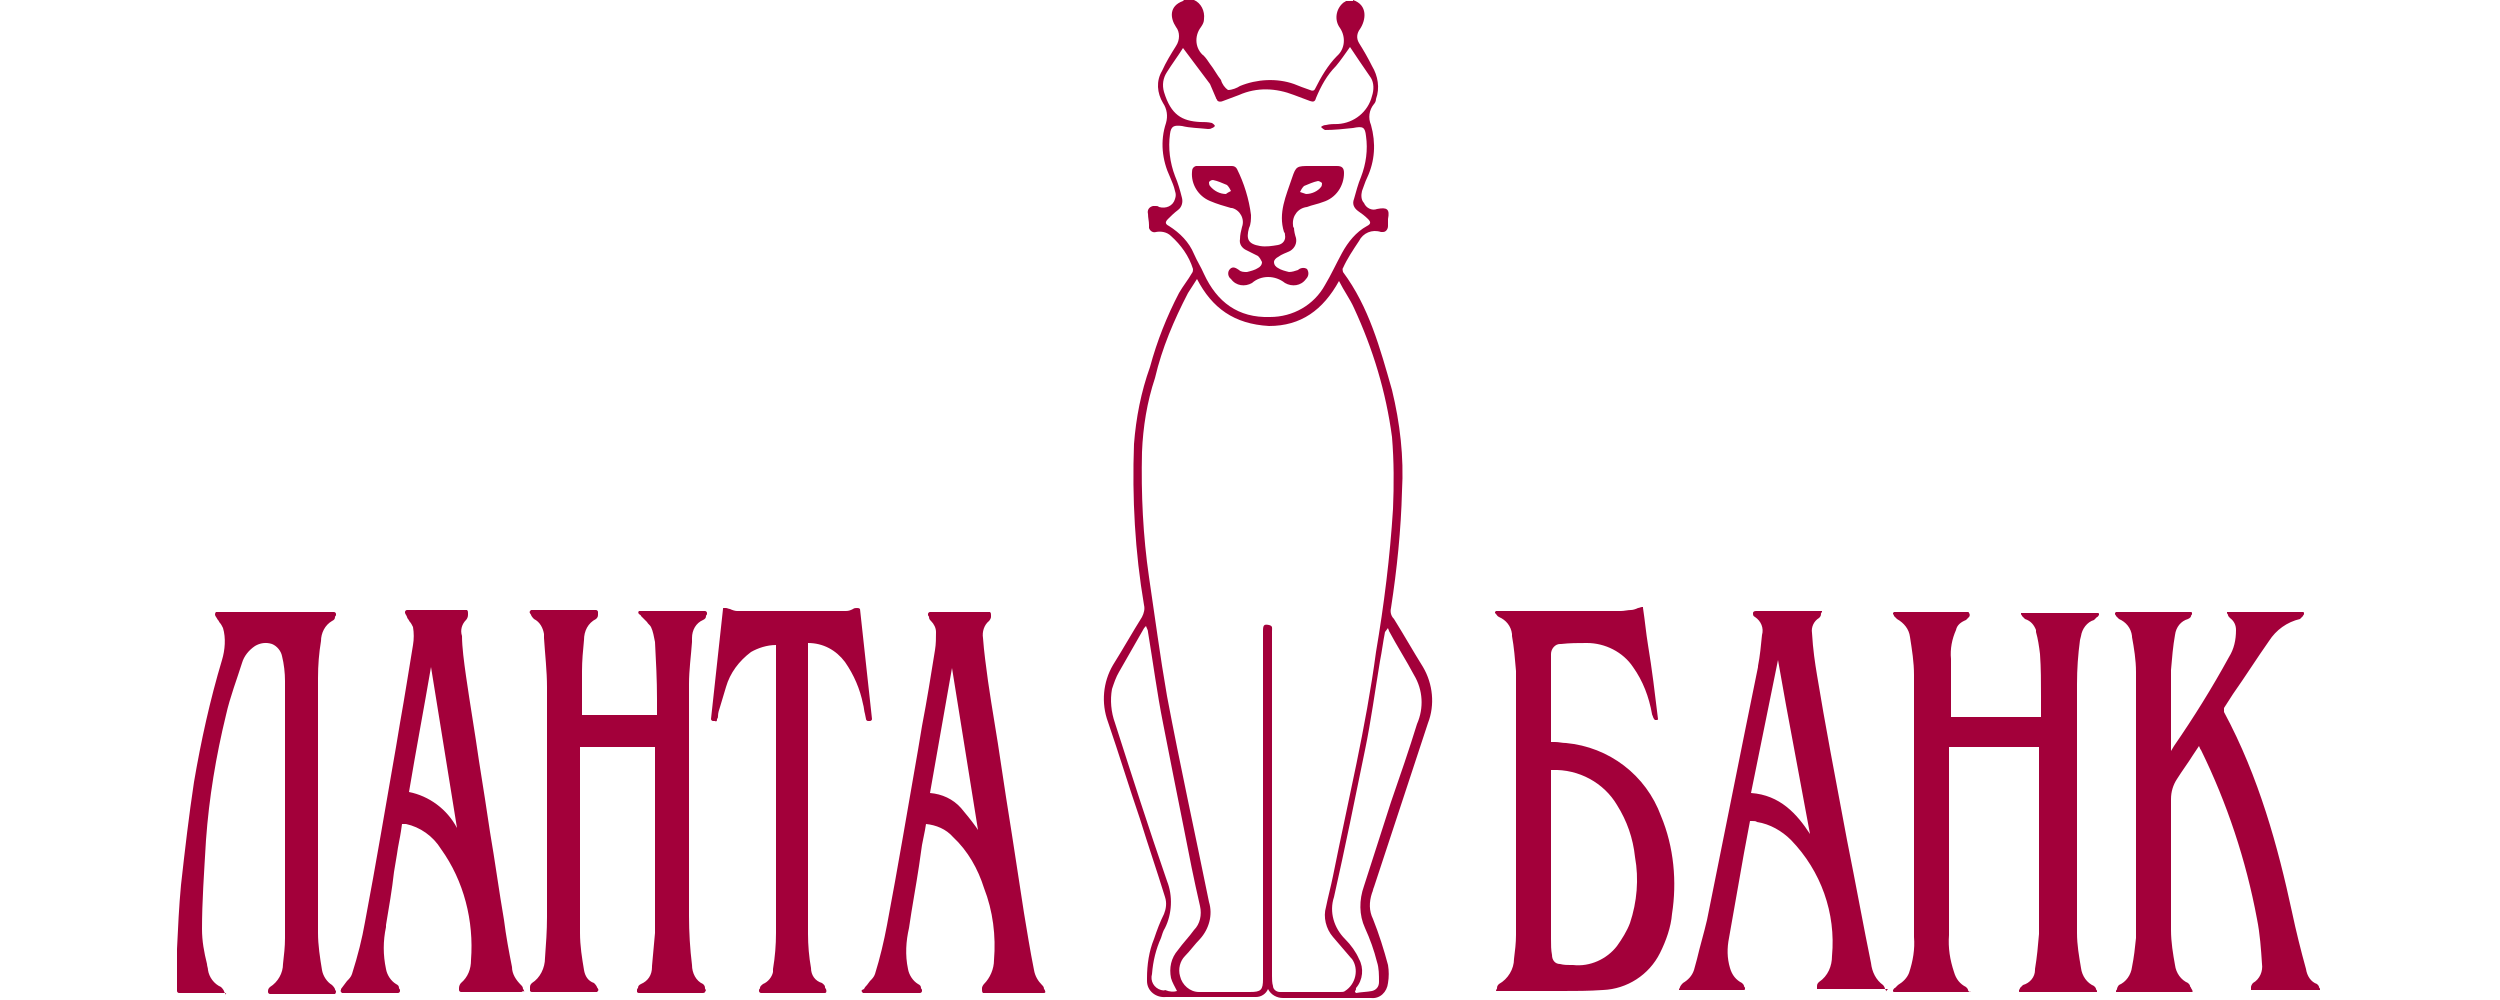 <?xml version="1.0" encoding="utf-8"?>
<!-- Generator: Adobe Illustrator 24.0.1, SVG Export Plug-In . SVG Version: 6.00 Build 0)  -->
<svg version="1.1" id="Слой_1" xmlns="http://www.w3.org/2000/svg" xmlns:xlink="http://www.w3.org/1999/xlink" x="0px" y="0px"
	 width="250px" height="100px" viewBox="0 0 250 100" style="enable-background:new 0 0 250 100;" xml:space="preserve">
<style type="text/css">
	.st0{fill-rule:evenodd;clip-rule:evenodd;fill:#A3003A;}
</style>
<g>
	<path class="st0" d="M197,99.2h-7.6c0,0-0.1,0-0.1-0.1c0,0,0-0.1,0-0.1c0.1-0.1,0.1-0.2,0.2-0.2c0.1-0.1,0.2-0.2,0.3-0.3
		c0.5-0.3,0.9-0.7,1.1-1.2c0.4-1.2,0.6-2.4,0.5-3.6c0-9.3,0-17.9,0-26.2c0-1.3-0.2-2.5-0.4-3.8c-0.1-0.8-0.6-1.4-1.3-1.8
		c-0.1-0.1-0.2-0.2-0.3-0.3c0-0.1-0.1-0.2-0.1-0.2c0,0,0-0.1,0-0.1c0,0,0.1-0.1,0.1-0.1h7.4c0,0,0.1,0,0.1,0.1
		c0.1,0.1,0.1,0.3,0,0.4c-0.1,0.1-0.2,0.2-0.3,0.3c-0.5,0.2-0.9,0.5-1,1c-0.4,0.9-0.6,1.9-0.5,2.9c0,1.4,0,2.9,0,4.3
		c0,0.5,0,1,0,1.4c0,0,0,0.1,0,0.1c0,0,0,0,0,0h9v-0.1c0-0.1,0-0.2,0-0.3c0-0.6,0-1.1,0-1.7c0-1.4,0-2.8-0.1-4.2
		c-0.1-0.8-0.2-1.5-0.4-2.2l0-0.2c-0.2-0.5-0.5-0.9-1.1-1.1c-0.1-0.1-0.2-0.2-0.3-0.3c0-0.1-0.1-0.1-0.1-0.2c0,0,0-0.1,0-0.1
		c0,0,0,0,0.1,0h7.6c0,0,0.1,0,0.1,0.1c0,0,0,0.1,0,0.1c-0.1,0.1-0.1,0.2-0.2,0.2c-0.1,0.1-0.2,0.2-0.3,0.3
		c-0.7,0.2-1.2,0.9-1.3,1.6L208,64c-0.2,1.5-0.3,2.9-0.3,4.4c0,7.5,0,15.6,0,24.9c0,1.2,0.2,2.3,0.4,3.5c0.1,0.8,0.6,1.5,1.3,1.8
		c0.1,0.1,0.2,0.2,0.2,0.3c0,0.1,0.1,0.1,0.1,0.2c0,0.1,0,0.1,0,0.1c0,0,0,0,0,0H202c-0.1,0-0.1,0-0.1-0.1c0,0,0,0,0-0.1
		c0.1-0.1,0.1-0.2,0.1-0.2c0.1-0.1,0.2-0.2,0.3-0.3c0.7-0.2,1.2-0.8,1.2-1.5l0-0.1c0.2-1.2,0.3-2.3,0.4-3.5c0-4.5,0-9.1,0-13.6
		c0-1.6,0-3.3,0-4.9c0-0.1,0-0.1,0-0.2c0,0,0,0,0,0h-9v5.5c0,4.4,0,8.8,0,13.3c-0.1,1.3,0.1,2.5,0.5,3.7c0.2,0.7,0.6,1.2,1.2,1.5
		c0.1,0.1,0.2,0.2,0.2,0.3c0,0.1,0.1,0.1,0.1,0.2C197.1,99.1,197.1,99.1,197,99.2C197.1,99.2,197.1,99.2,197,99.2z M219.2,99.2h-7.5
		c0,0-0.1,0-0.1,0c0,0,0-0.1,0-0.1c0-0.1,0.1-0.1,0.1-0.2c0-0.1,0.1-0.3,0.2-0.4c0.7-0.3,1.2-1,1.3-1.8c0.2-1,0.3-1.9,0.4-2.9
		c0-9.5,0-18.2,0-26.6c0-1.2-0.2-2.4-0.4-3.5l0-0.1c-0.1-0.8-0.6-1.4-1.3-1.7c-0.1-0.1-0.2-0.2-0.3-0.3c0-0.1-0.1-0.1-0.1-0.2
		c0,0,0-0.1,0-0.1c0,0,0.1-0.1,0.1-0.1h7.5c0,0,0.1,0,0.1,0.1c0,0,0,0.1,0,0.1c0,0.1-0.1,0.1-0.1,0.2c0,0.1-0.1,0.2-0.3,0.3
		c-0.7,0.2-1.2,0.8-1.3,1.6c-0.2,1.1-0.3,2.3-0.4,3.5c0,1.9,0,3.9,0,5.7c0,0.8,0,1.6,0,2.3c0,0,0,0.1,0,0.1c0,0,0,0,0,0l0.3-0.5
		c2-2.9,3.8-5.8,5.5-8.9c0.5-0.8,0.7-1.7,0.7-2.7c0-0.5-0.2-0.9-0.6-1.2c-0.1-0.1-0.2-0.2-0.2-0.3c0-0.1-0.1-0.1-0.1-0.2
		c0,0,0-0.1,0-0.1c0,0,0.1,0,0.1,0h7.5c0,0,0.1,0,0.1,0.1c0,0,0,0.1,0,0.1c0,0.1-0.1,0.1-0.1,0.2c-0.1,0.1-0.2,0.2-0.3,0.3
		c-1.3,0.3-2.4,1.1-3.1,2.2c-1.2,1.7-2.4,3.6-3.6,5.3c-0.3,0.5-0.6,0.9-0.9,1.4c0,0.1,0,0.3,0,0.4c3.5,6.5,5.4,13.5,6.8,20
		c0.4,1.9,0.9,3.9,1.4,5.7l0,0c0.1,0.7,0.5,1.3,1.1,1.5c0.1,0.1,0.2,0.2,0.2,0.3c0,0.1,0.1,0.1,0.1,0.2c0,0,0,0.1,0,0.1c0,0,0,0,0,0
		h-6.8c0,0-0.1,0-0.1,0c0,0,0-0.1,0-0.1c0-0.1,0-0.1,0-0.2c0-0.1,0.1-0.3,0.2-0.4c0.7-0.4,1-1.2,0.9-1.9c-0.1-1.5-0.2-3-0.5-4.5
		c-1.1-5.9-3-11.6-5.6-16.9c-0.1-0.1-0.1-0.2-0.2-0.4c-0.2,0.3-0.4,0.6-0.6,0.9c-0.5,0.8-1.1,1.6-1.6,2.4c-0.4,0.6-0.6,1.3-0.6,2
		c0,2,0,4.1,0,6c0,2.3,0,4.7,0,7.1c0,1.2,0.2,2.4,0.4,3.5c0.1,0.8,0.6,1.5,1.3,1.8c0.1,0.1,0.2,0.2,0.2,0.3c0,0.1,0.1,0.1,0.1,0.2
		C219.3,99.1,219.3,99.2,219.2,99.2C219.2,99.2,219.2,99.2,219.2,99.2L219.2,99.2z M166.1,81.6c-1.5-4.1-5.2-6.9-9.5-7.3
		c-0.4,0-0.7-0.1-1.1-0.1l-0.4,0v-0.1c0-0.1,0-0.2,0-0.4l0-2.1c0-1.7,0-3.4,0-5.2c0-0.3,0-0.7,0-1c0-0.5,0.4-1,0.9-1
		c0,0,0.1,0,0.1,0c0.9-0.1,1.7-0.1,2.6-0.1c1.8,0,3.6,0.9,4.6,2.4c1,1.4,1.6,3,1.9,4.7c0,0.1,0.1,0.2,0.1,0.3l0.1,0.2
		c0,0,0.1,0.1,0.1,0.1c0.1,0,0.1,0,0.2,0c0.1,0,0.1-0.1,0.1-0.1c-0.3-2.5-0.6-5-1-7.4c-0.2-1.2-0.3-2.4-0.5-3.7c0,0,0-0.1,0-0.1
		c0,0-0.1,0-0.1,0c-0.1,0-0.3,0.1-0.4,0.1c-0.2,0.1-0.5,0.2-0.7,0.2c-0.3,0-0.7,0.1-1,0.1H162c-2.9,0-5.7,0-8.6,0h-3.7
		c0,0-0.1,0-0.1,0l-0.1,0.1c0,0,0,0.1,0,0.1c0,0,0.1,0.1,0.1,0.1c0.1,0.1,0.1,0.2,0.3,0.3c0.7,0.3,1.2,0.9,1.3,1.7l0,0.2
		c0.2,1.1,0.3,2.3,0.4,3.5c0,9.4,0,18.6,0,26.4c0,0.8-0.1,1.6-0.2,2.4c0,1-0.6,2-1.5,2.5c-0.1,0.1-0.2,0.2-0.2,0.4
		c0,0.1,0,0.1-0.1,0.2c0,0.1,0,0.1,0.1,0.1c0,0,0,0,0,0h1.6h1.5c0.7,0,1.3,0,2,0c0.5,0,0.9,0,1.4,0c1.3,0,2.7,0,4.1-0.1
		c2.4-0.1,4.6-1.5,5.7-3.7c0.6-1.2,1.1-2.6,1.2-3.9C167.7,88.2,167.4,84.7,166.1,81.6z M163,92.3c-0.3,0.8-0.8,1.6-1.3,2.3
		c-1,1.3-2.7,2.1-4.4,1.9l-0.3,0c-0.3,0-0.6,0-1-0.1c-0.5,0-0.8-0.4-0.8-0.9c-0.1-0.5-0.1-1-0.1-1.6c0-4.6,0-9.3,0-13.9v-2.7
		c0-0.1,0-0.2,0-0.3V77h0.1c2.7-0.1,5.2,1.3,6.5,3.5c1,1.6,1.6,3.3,1.8,5.2C163.9,87.9,163.7,90.2,163,92.3L163,92.3z M70.3,99.3
		h-6.4c-0.1,0-0.1,0-0.2-0.1c0-0.1,0-0.1,0-0.2c0-0.1,0-0.1,0.1-0.2c0-0.2,0.1-0.3,0.3-0.4c0.7-0.3,1.1-0.9,1.1-1.7l0-0.1
		c0.1-1.1,0.2-2.2,0.3-3.3c0-4.8,0-9.7,0-14.5v-3.9c0-0.1,0-0.1,0-0.2H58v0.3c0,1.6,0,3.1,0,4.7c0,4.5,0,9.1,0,13.6
		c0,1.3,0.2,2.5,0.4,3.7c0.1,0.6,0.4,1.1,1,1.3c0.1,0.1,0.2,0.2,0.3,0.4c0,0.1,0.1,0.1,0.1,0.2c0.1,0.1,0,0.2-0.1,0.3
		c0,0-0.1,0-0.1,0h-6.4c-0.1,0-0.1,0-0.2-0.1c0-0.1,0-0.1,0-0.2c0-0.1,0-0.1,0-0.2c0-0.2,0.1-0.3,0.2-0.4c0.8-0.5,1.3-1.5,1.3-2.5
		c0.1-1.4,0.2-2.7,0.2-4.1c0-8.2,0-15.5,0-23c0-1.6-0.2-3.3-0.3-4.9l0-0.4c-0.1-0.6-0.4-1.2-1-1.5c-0.1-0.1-0.2-0.2-0.3-0.4
		c0-0.1-0.1-0.1-0.1-0.2c-0.1-0.1,0-0.2,0.1-0.3c0,0,0.1,0,0.1,0h6.4c0.1,0,0.2,0.1,0.2,0.2c0,0,0,0,0,0.1c0,0.1,0,0.1,0,0.2
		c0,0.2-0.1,0.3-0.2,0.4c-0.8,0.4-1.2,1.2-1.2,2.1c-0.1,1-0.2,2.1-0.2,3.1c0,1,0,2.1,0,3.2c0,0.4,0,0.8,0,1.2h7.5l0-1.6
		c0-1.9-0.1-3.8-0.2-5.7c-0.1-0.5-0.2-1.1-0.4-1.5c-0.1-0.2-0.3-0.3-0.4-0.5c-0.1-0.1-0.2-0.2-0.3-0.3c-0.1-0.1-0.2-0.2-0.3-0.3
		c0-0.1-0.1-0.1-0.2-0.2c-0.1-0.1-0.1-0.2,0-0.3c0,0,0.1,0,0.1,0h6.5c0.1,0,0.2,0.1,0.2,0.2c0,0,0,0.1,0,0.1c0,0.1-0.1,0.1-0.1,0.2
		c0,0.2-0.1,0.3-0.3,0.4c-0.7,0.3-1.1,1-1.1,1.8l0,0.4c-0.1,1.4-0.3,2.8-0.3,4.2c0,7.9,0,15.7,0,23.2c0,1.6,0.1,3.3,0.3,4.9
		c0,0.8,0.4,1.6,1.1,1.9c0.1,0.1,0.2,0.2,0.2,0.4c0,0.1,0,0.1,0.1,0.2C70.5,99.2,70.5,99.3,70.3,99.3C70.4,99.3,70.3,99.3,70.3,99.3
		z M188.6,99.1c0-0.1,0-0.1-0.1-0.2c0-0.1-0.1-0.3-0.2-0.4c-0.7-0.5-1.1-1.3-1.2-2.2c-0.7-3.4-1.5-7.8-2.4-12.3
		c-1.2-6.4-2.2-11.6-3-16.5c-0.2-1.2-0.4-2.5-0.5-4.2c-0.1-0.6,0.2-1.2,0.7-1.5c0.1-0.1,0.2-0.2,0.2-0.4c0-0.1,0-0.1,0.1-0.2
		c0,0,0-0.1,0-0.1c0,0-0.1,0-0.1,0h-1.3c-1.8,0-3.5,0-5.2,0c-0.2,0-0.3,0.1-0.3,0.2c0,0.2,0,0.3,0.2,0.4c0.6,0.4,0.9,1.1,0.7,1.8
		c-0.1,1-0.2,2.1-0.4,3.1l0,0.1c-1.7,8.3-3.4,16.9-5.1,25.3c-0.3,1.3-0.7,2.6-1,3.9c-0.1,0.4-0.2,0.7-0.3,1.1
		c-0.2,0.6-0.6,1-1.1,1.3c-0.1,0.1-0.2,0.2-0.3,0.4c0,0.1-0.1,0.2-0.1,0.2c0,0,0,0.1,0,0.1c0,0,0,0,0.1,0h6.4c0,0,0.1,0,0.1-0.1
		c0,0,0-0.1,0-0.1c0-0.1-0.1-0.1-0.1-0.2c0-0.1-0.1-0.2-0.2-0.3c-0.6-0.3-1-0.8-1.2-1.5c-0.3-1-0.3-2-0.1-3c0.5-2.8,1-5.7,1.5-8.5
		c0.2-1.1,0.4-2.1,0.6-3.2l0.2,0c0.2,0,0.4,0,0.5,0.1c1.3,0.2,2.5,0.9,3.4,1.8c3,3.1,4.5,7.3,4.1,11.6c0,1-0.4,2-1.3,2.6
		c-0.1,0.1-0.2,0.2-0.2,0.4c0,0.1,0,0.1,0,0.2c0,0,0,0.1,0,0.1c0,0,0,0,0.1,0h7C188.5,99.2,188.6,99.2,188.6,99.1
		C188.6,99.1,188.6,99.1,188.6,99.1z M175.1,79.3l2.7-13.3l0.8,4.5c0.8,4.3,1.6,8.6,2.4,12.9C179.7,81.4,178,79.5,175.1,79.3z
		 M104.5,99.1c0-0.1,0-0.1-0.1-0.2c0-0.2-0.1-0.3-0.2-0.4c-0.4-0.4-0.7-0.9-0.8-1.5c-0.4-2-0.7-3.9-1-5.7c-0.4-2.6-0.8-5.2-1.2-7.8
		c-0.2-1.3-0.4-2.5-0.6-3.8l-0.5-3.3c-0.4-2.8-0.9-5.5-1.3-8.3c-0.2-1.5-0.4-2.9-0.5-4.3c-0.1-0.6,0.1-1.3,0.6-1.7
		c0.1-0.1,0.2-0.3,0.2-0.4c0-0.1,0-0.1,0-0.2c0-0.1,0-0.2-0.1-0.3c0,0,0,0-0.1,0h-5.9c-0.1,0-0.2,0.1-0.2,0.2c0,0,0,0.1,0,0.1
		c0,0.1,0.1,0.1,0.1,0.2c0,0.2,0.1,0.3,0.2,0.4c0.3,0.3,0.5,0.7,0.5,1.1c0,0.6,0,1.2-0.1,1.8c-0.4,2.5-0.8,5-1.3,7.6l-0.4,2.4
		c-1,5.7-2,11.7-3.1,17.5c-0.3,1.6-0.7,3.3-1.2,4.9c-0.1,0.3-0.3,0.5-0.5,0.7c-0.1,0.1-0.2,0.3-0.3,0.4c-0.1,0.1-0.2,0.2-0.3,0.4
		L86.2,99c-0.1,0.1,0,0.2,0.1,0.3c0,0,0.1,0,0.1,0h5.6c0.1,0,0.2-0.1,0.2-0.2c0,0,0-0.1,0-0.1c0-0.1-0.1-0.1-0.1-0.2
		c0-0.2-0.1-0.3-0.3-0.4c-0.5-0.3-0.9-0.9-1-1.5c-0.3-1.4-0.2-2.8,0.1-4.1c0.3-2.1,0.7-4.2,1-6.2c0.1-0.7,0.2-1.4,0.3-2.1
		c0.1-0.5,0.2-1,0.3-1.5l0.1-0.6c1,0.1,2,0.5,2.7,1.3c1.5,1.4,2.5,3.2,3.1,5.1c0.9,2.3,1.2,4.8,1,7.2c0,0.9-0.4,1.8-1,2.4
		c-0.1,0.1-0.2,0.3-0.2,0.4c0,0.1,0,0.1,0,0.2c0,0.1,0,0.2,0.1,0.3c0,0,0,0,0.1,0h6C104.5,99.3,104.6,99.2,104.5,99.1
		C104.6,99.1,104.6,99.1,104.5,99.1z M97.6,82.7c-0.5-0.7-1-1.3-1.5-1.9c-0.8-0.9-1.9-1.4-3.1-1.5l2.2-12.5l2.6,16.2L97.6,82.7z
		 M52.4,99.1c0-0.1,0-0.1-0.1-0.2c0-0.2-0.1-0.3-0.2-0.4c-0.5-0.5-0.9-1.1-0.9-1.8c-0.3-1.5-0.6-3.1-0.8-4.7
		c-0.5-2.9-0.9-5.9-1.4-8.8l-0.5-3.3c-0.2-1.3-0.4-2.5-0.6-3.8c-0.4-2.8-0.9-5.7-1.3-8.5c-0.2-1.4-0.4-2.9-0.4-4
		C46,63,46.2,62.4,46.6,62c0.1-0.1,0.2-0.3,0.2-0.5c0-0.1,0-0.1,0-0.2c0-0.1,0-0.2-0.1-0.3c0,0,0,0-0.1,0h-5.9
		c-0.1,0-0.2,0.1-0.2,0.2c0,0,0,0.1,0,0.1l0.1,0.2c0.1,0.1,0.1,0.3,0.2,0.4c0.1,0.1,0.1,0.2,0.2,0.3c0.1,0.1,0.2,0.3,0.3,0.5
		c0.1,0.6,0.1,1.2,0,1.8c-0.4,2.4-0.8,5-1.3,7.8l-0.4,2.4c-1,5.7-2,11.7-3.1,17.5c-0.3,1.7-0.7,3.3-1.3,5.2
		c-0.1,0.3-0.3,0.5-0.5,0.7c-0.1,0.1-0.2,0.3-0.3,0.4c-0.1,0.1-0.2,0.3-0.3,0.4L34.1,99c-0.1,0.1,0,0.2,0.1,0.3c0,0,0.1,0,0.1,0h5.5
		c0.1,0,0.2-0.1,0.2-0.2c0,0,0-0.1,0-0.1c0-0.1-0.1-0.1-0.1-0.2c0-0.2-0.1-0.3-0.3-0.4c-0.5-0.3-0.9-0.9-1-1.5
		c-0.3-1.4-0.3-2.8,0-4.2l0-0.2c0.3-1.8,0.6-3.5,0.8-5.3c0.1-0.6,0.2-1.2,0.3-1.8c0.1-0.8,0.3-1.6,0.4-2.3l0.1-0.7c0,0,0.1,0,0.1,0
		c0.1,0,0.2,0,0.3,0c1.4,0.3,2.7,1.2,3.5,2.5c2.3,3.2,3.3,7.2,3,11.1c0,0.9-0.3,1.7-1,2.3c-0.1,0.1-0.2,0.3-0.2,0.5
		c0,0.1,0,0.1,0,0.2c0,0.1,0.1,0.2,0.2,0.2c0,0,0,0,0,0h6c0.1,0,0.1,0,0.2-0.1C52.4,99.2,52.5,99.1,52.4,99.1z M40.9,79.2
		c0.7-4.2,1.5-8.4,2.2-12.5l2.6,16.1C44.7,80.9,42.9,79.6,40.9,79.2L40.9,79.2z M22.6,99.3h-4.7c-0.1,0-0.2-0.1-0.2-0.2
		c0-0.4,0-0.7,0-1.1c0-0.8,0-1.6,0-2.4l0-0.7c0.1-2.1,0.2-4.3,0.4-6.4c0.4-3.6,0.8-7,1.3-10.3C20.1,74.1,21,70,22.2,66
		c0.3-1,0.4-2.2,0.1-3.2c-0.1-0.2-0.2-0.4-0.3-0.5c-0.1-0.1-0.1-0.2-0.2-0.3s-0.1-0.2-0.2-0.3l-0.1-0.2c0-0.1,0-0.2,0.1-0.3
		c0,0,0.1,0,0.1,0h11.7c0.1,0,0.2,0.1,0.2,0.2c0,0,0,0.1,0,0.1c0,0.1-0.1,0.1-0.1,0.2c0,0.2-0.1,0.3-0.3,0.4c-0.7,0.4-1.1,1.2-1.1,2
		c-0.2,1.2-0.3,2.4-0.3,3.7c0,9.3,0,17.7,0,25.5c0,1.2,0.2,2.5,0.4,3.7c0.1,0.6,0.5,1.2,1,1.5c0.1,0.1,0.2,0.2,0.3,0.4
		c0,0.1,0,0.1,0.1,0.2c0,0.1,0,0.2-0.1,0.3c0,0-0.1,0-0.1,0h-6.4c-0.1,0-0.2-0.1-0.2-0.2c0,0,0,0,0,0c0,0,0-0.1,0-0.1
		c0-0.2,0.1-0.3,0.2-0.4c0.8-0.5,1.3-1.4,1.3-2.3c0.1-0.9,0.2-1.7,0.2-2.6c0-9.5,0-18,0-25.7c0-0.8-0.1-1.7-0.3-2.5
		c-0.1-0.5-0.5-1-1-1.2c-0.6-0.2-1.2-0.1-1.7,0.2c-0.6,0.4-1.1,1-1.3,1.7c-0.5,1.6-1.2,3.4-1.6,5.2c-1,4.1-1.7,8.3-2,12.5
		c-0.2,3.4-0.4,6.2-0.4,8.9c0,1.2,0.2,2.3,0.5,3.5c0,0.2,0.1,0.4,0.1,0.6c0.1,0.7,0.6,1.4,1.3,1.7c0.1,0.1,0.2,0.2,0.3,0.4
		c0,0.1,0.1,0.2,0.1,0.2c0.1,0.1,0,0.2-0.1,0.3C22.7,99.3,22.6,99.3,22.6,99.3z M82.5,99.3h-6.4c-0.1,0-0.2-0.1-0.2-0.2
		c0,0,0-0.1,0-0.1c0-0.1,0.1-0.1,0.1-0.2c0-0.2,0.2-0.3,0.3-0.4c0.5-0.2,0.9-0.7,1-1.2l0-0.3c0.2-1.2,0.3-2.4,0.3-3.6
		c0-7.3,0-14.8,0-22v-6.6c0-0.1,0-0.2,0-0.2c-0.9,0-1.8,0.3-2.5,0.7c-1.2,0.9-2.1,2.1-2.5,3.5c-0.2,0.7-0.4,1.3-0.6,2
		c-0.1,0.3-0.2,0.6-0.2,0.9c0,0.1,0,0.2-0.1,0.3l0,0.1c0,0.1-0.1,0.2-0.2,0.1c-0.1,0-0.1,0-0.2,0c-0.1,0-0.2-0.1-0.2-0.2
		c0.4-3.7,0.8-7.4,1.2-11c0-0.1,0-0.1,0.1-0.1c0.1,0,0.1,0,0.2,0c0.1,0,0.3,0.1,0.4,0.1c0.2,0.1,0.5,0.2,0.7,0.2c3.8,0,7.4,0,10.9,0
		c0.3,0,0.5-0.1,0.7-0.2c0.1-0.1,0.3-0.1,0.4-0.1c0.1,0,0.2,0,0.3,0.1c0,0,0,0,0,0l1.2,11c0,0.1-0.1,0.2-0.2,0.2l-0.2,0
		c-0.1,0-0.2-0.1-0.2-0.2l-0.1-0.5c-0.1-0.3-0.1-0.7-0.2-1c-0.3-1.5-0.9-2.9-1.8-4.2c-0.9-1.2-2.2-1.9-3.7-1.9c0,0.1,0,0.2,0,0.3
		v6.6c0,7.3,0,14.8,0,22.2c0,1.1,0.1,2.3,0.3,3.4c0,0.7,0.4,1.3,1.1,1.5c0.1,0.1,0.3,0.2,0.3,0.4c0,0.1,0,0.1,0.1,0.2
		C82.7,99.2,82.6,99.3,82.5,99.3C82.5,99.3,82.5,99.3,82.5,99.3z"/>
	<path id="Shape_49_copy_2" class="st0" d="M135.5,99.1c0,0.1,0,0.1,0.1,0.2c0.5-0.1,1.1-0.1,1.6-0.2c0.4-0.1,0.7-0.4,0.7-0.9
		c0-0.7,0-1.4-0.2-2c-0.3-1.2-0.7-2.3-1.2-3.4c-0.6-1.3-0.6-2.8-0.1-4.2c0.9-2.8,1.8-5.6,2.7-8.4c0.9-2.6,1.8-5.2,2.6-7.8
		c0.7-1.6,0.6-3.4-0.3-4.9c-0.8-1.5-1.7-2.9-2.5-4.4c0-0.1-0.1-0.2-0.1-0.3c-0.1,0.1-0.2,0.3-0.3,0.4c-0.2,1-0.3,1.9-0.5,2.9
		c-0.5,3-0.9,6-1.5,8.9c-1,4.9-2,9.8-3.1,14.7c-0.5,1.5,0,3.1,1.1,4.2c0.6,0.6,1.1,1.3,1.4,2c0.5,0.9,0.4,2.1-0.3,2.9
		C135.6,99,135.6,99,135.5,99.1 M117.7,99.1c-0.2-0.4-0.5-0.9-0.6-1.3c-0.2-1,0-2,0.7-2.8c0.5-0.7,1.1-1.3,1.6-2
		c0.6-0.6,0.8-1.5,0.6-2.4c-0.6-2.6-1.1-5.1-1.6-7.7c-0.7-3.5-1.4-7-2.1-10.6c-0.6-3-1-6.1-1.5-9.1c0-0.2-0.1-0.3-0.2-0.6
		c-0.1,0.1-0.2,0.2-0.3,0.4c-0.8,1.4-1.6,2.8-2.4,4.2c-0.3,0.5-0.5,1.1-0.7,1.7c-0.2,1.1-0.1,2.3,0.3,3.4c1.7,5.3,3.4,10.6,5.2,15.8
		c0.6,1.5,0.5,3.3-0.2,4.7c-0.2,0.3-0.3,0.7-0.4,1c-0.5,1.1-0.8,2.3-0.9,3.6c-0.2,0.7,0.2,1.4,0.9,1.6c0.1,0,0.3,0.1,0.4,0
		C117,99.2,117.4,99.2,117.7,99.1 M135,4.7c-0.5,0.7-0.9,1.3-1.4,1.9c-0.9,0.9-1.5,2-2,3.2c-0.1,0.4-0.3,0.4-0.6,0.3
		c-0.5-0.2-1.1-0.4-1.6-0.6c-1.8-0.7-3.7-0.8-5.5,0c-0.5,0.2-1.1,0.4-1.6,0.6c-0.2,0.1-0.5,0.1-0.6-0.1c0-0.1-0.1-0.1-0.1-0.2
		c-0.2-0.5-0.4-0.9-0.6-1.4c-0.9-1.2-1.8-2.4-2.7-3.6c-0.5,0.8-1.1,1.6-1.6,2.4c-0.4,0.6-0.5,1.3-0.3,2c0.7,2.3,1.8,2.9,3.6,3
		c0.4,0,0.8,0,1.2,0.1c0.1,0.1,0.2,0.1,0.3,0.3c-0.1,0.1-0.2,0.2-0.3,0.2c-0.1,0.1-0.3,0.1-0.4,0.1c-0.9-0.1-1.8-0.1-2.6-0.3
		c-0.8-0.1-1.1,0-1.2,0.8c-0.2,1.4,0,2.9,0.5,4.2c0.3,0.7,0.5,1.4,0.7,2.2c0.1,0.4,0,0.9-0.4,1.2c-0.4,0.3-0.7,0.6-1,0.9
		s-0.3,0.5,0.1,0.7c1.1,0.7,2,1.6,2.5,2.8c0.3,0.7,0.7,1.3,1,2c1.3,2.8,3.4,4.4,6.6,4.3c2.3,0,4.4-1.2,5.5-3.2
		c0.6-1,1.1-2.1,1.7-3.2c0.6-1.1,1.4-2.1,2.5-2.7c0.4-0.2,0.4-0.4,0.1-0.7c-0.3-0.3-0.7-0.6-1-0.8c-0.4-0.3-0.6-0.7-0.4-1.2
		c0.2-0.7,0.4-1.5,0.7-2.2c0.5-1.3,0.7-2.7,0.5-4.1c-0.1-0.9-0.3-1-1.3-0.8c-0.9,0.1-1.9,0.2-2.8,0.2c-0.2-0.1-0.3-0.2-0.4-0.3
		c0.1-0.1,0.3-0.2,0.5-0.2c0.4-0.1,0.8-0.1,1.2-0.1c1.6-0.1,3-1.2,3.4-2.8c0.2-0.6,0.2-1.3-0.1-1.8C136.2,6.5,135.6,5.6,135,4.7
		 M119.7,27.9c-0.3,0.5-0.6,0.9-0.9,1.4c-1.4,2.7-2.6,5.5-3.3,8.5c-0.8,2.4-1.2,4.9-1.3,7.4c-0.1,4.2,0.1,8.4,0.7,12.5
		c0.6,4,1.1,7.9,1.8,11.9c1.3,6.9,2.8,13.7,4.2,20.6c0.4,1.3,0,2.7-0.9,3.7c-0.5,0.5-1,1.2-1.5,1.7c-0.5,0.5-0.7,1.3-0.5,2
		c0.2,0.9,1,1.6,1.9,1.6c1.7,0,3.4,0,5.1,0c1.1,0,1.3-0.2,1.3-1.3c0-0.1,0-0.2,0-0.3c0-1.3,0-2.6,0-3.9c0-10.2,0-20.4,0-30.6
		c0-0.6,0.1-0.7,0.6-0.6c0.4,0.1,0.3,0.3,0.3,0.6c0,11.5,0,23,0,34.5c0,0.3,0,0.7,0.1,1c0,0.3,0.3,0.6,0.7,0.6c0,0,0,0,0,0
		c2,0,4,0,6,0c0.2,0,0.4,0,0.5-0.1c1.1-0.7,1.4-2.2,0.7-3.2c0,0-0.1-0.1-0.1-0.1c-0.6-0.7-1.2-1.4-1.8-2.1c-0.7-0.8-1-2-0.7-3
		c0.2-1,0.5-2.1,0.7-3.1c1.5-7.5,3.3-14.9,4.3-22.4c0.8-4.7,1.4-9.5,1.7-14.3c0.1-2.4,0.1-4.8-0.1-7.2c-0.6-4.5-1.9-8.8-3.8-12.9
		c-0.4-0.9-1-1.7-1.5-2.7c-1.6,2.9-3.8,4.5-7,4.5C123.4,32.4,121.2,30.8,119.7,27.9 M135.3,0C135.3,0,135.3,0.1,135.3,0
		c1.5,0.5,1.3,2,0.7,2.9c-0.3,0.4-0.4,0.9-0.1,1.4c0.5,0.8,0.9,1.5,1.3,2.3c0.6,1,0.8,2.2,0.4,3.3c0,0.2-0.1,0.4-0.2,0.5
		c-0.5,0.6-0.6,1.4-0.3,2.1c0.5,1.8,0.4,3.6-0.4,5.3c-0.2,0.4-0.3,0.8-0.5,1.3c-0.1,0.4-0.1,0.9,0.2,1.2c0.2,0.5,0.8,0.8,1.3,0.6
		c0,0,0,0,0,0c1-0.2,1.3,0,1.1,1c0,0.2,0,0.5,0,0.7c0,0.3-0.2,0.6-0.5,0.6c-0.1,0-0.1,0-0.2,0c-0.9-0.3-1.8,0.1-2.2,0.9
		c-0.6,0.9-1.2,1.8-1.6,2.7c-0.1,0.1,0,0.3,0,0.4c2.6,3.5,3.7,7.6,4.9,11.8c0.8,3.3,1.2,6.7,1,10.1c-0.1,3.9-0.5,7.8-1.1,11.7
		c-0.1,0.4,0,0.8,0.3,1.1c1,1.6,1.9,3.2,2.9,4.8c1,1.7,1.2,3.8,0.5,5.6c-1.8,5.5-3.6,10.9-5.4,16.4c-0.1,0.2-0.1,0.4-0.2,0.6
		c-0.3,0.9-0.3,1.8,0.1,2.6c0.6,1.5,1.1,3.1,1.5,4.6c0.1,0.6,0.1,1.2,0,1.8c-0.1,0.9-0.8,1.6-1.7,1.5c0,0-0.1,0-0.1,0
		c-1.9,0-3.9,0-5.8,0c-1,0-1.9,0-2.9,0c-0.6,0-1.2-0.3-1.5-0.9c-0.2,0.5-0.7,0.8-1.2,0.8c-3,0-6,0-9,0c-1,0.1-1.9-0.6-1.9-1.6
		c0-0.1,0-0.2,0-0.3c0-1.3,0.2-2.7,0.7-3.9c0.3-0.9,0.6-1.7,1-2.5c0.2-0.5,0.3-1.1,0.1-1.7c-0.8-2.6-1.7-5.2-2.5-7.8
		c-1.1-3.2-2.1-6.5-3.2-9.7c-0.7-1.9-0.5-4,0.5-5.7c1-1.6,1.9-3.2,2.9-4.8c0.2-0.4,0.3-0.8,0.2-1.2c-0.9-5.3-1.2-10.7-1-16.1
		c0.2-2.6,0.7-5.2,1.6-7.7c0.7-2.6,1.7-5.1,2.9-7.4c0.4-0.7,0.9-1.3,1.3-2c0.1-0.1,0.1-0.3,0.1-0.4c-0.4-1.3-1.2-2.4-2.2-3.3
		c-0.4-0.4-1-0.5-1.5-0.4c-0.3,0.1-0.6-0.1-0.7-0.4c0-0.1,0-0.2,0-0.3c0-0.4-0.1-0.7-0.1-1.1c-0.1-0.4,0.1-0.7,0.5-0.8
		c0.1,0,0.2,0,0.3,0c0.1,0,0.2,0,0.3,0.1c0.7,0.2,1.4-0.1,1.6-0.8c0.1-0.3,0.1-0.5,0-0.8c-0.1-0.5-0.3-0.9-0.5-1.4
		c-0.8-1.7-1-3.6-0.4-5.4c0.2-0.7,0.1-1.4-0.3-2c-0.6-1-0.7-2.2-0.1-3.2c0.4-0.9,0.9-1.7,1.4-2.5c0.4-0.6,0.4-1.4,0-1.9
		c-0.6-0.9-0.7-2.1,0.7-2.6c0,0,0.1-0.1,0.1-0.1h1c0.7,0.3,1.1,1.1,1,1.9c0,0.3-0.1,0.5-0.3,0.8c-0.7,0.9-0.6,2.2,0.3,2.9
		c0.2,0.2,0.4,0.5,0.6,0.8c0.4,0.5,0.7,1.1,1.1,1.6c0.1,0.4,0.4,0.8,0.7,1c0.4,0,0.9-0.2,1.2-0.4c1.7-0.7,3.7-0.8,5.4-0.2
		c0.5,0.2,1,0.4,1.6,0.6c0.2,0.1,0.4,0.1,0.5-0.1c0.6-1.2,1.3-2.4,2.2-3.3c0.8-0.7,0.9-1.9,0.3-2.8c-0.6-0.8-0.4-1.9,0.3-2.5
		c0.1-0.1,0.2-0.1,0.3-0.2H135.3z M130.6,19.4c0.6,0,1.2-0.3,1.5-0.7c0.1-0.1,0.1-0.3,0.1-0.4c-0.1-0.1-0.3-0.2-0.4-0.2
		c-0.5,0.1-0.9,0.3-1.4,0.5c-0.2,0.2-0.3,0.4-0.4,0.6L130.6,19.4 M122.6,19.4c0.1-0.1,0.3-0.2,0.5-0.3c-0.1-0.2-0.2-0.4-0.4-0.6
		c-0.5-0.2-0.9-0.4-1.4-0.5c-0.2,0-0.3,0.1-0.4,0.2c0,0.1,0,0.3,0.1,0.4C121.4,19.1,122,19.4,122.6,19.4 M121.4,16.6
		c0.6,0,1.2,0,1.8,0c0.2,0,0.4,0.1,0.5,0.3c0.7,1.4,1.2,3,1.4,4.6c0,0.4,0,0.9-0.2,1.3c-0.3,1.1-0.1,1.6,1.1,1.8
		c0.6,0.1,1.2,0,1.8-0.1c0.5-0.1,0.8-0.5,0.7-1c0-0.1,0-0.2-0.1-0.3c-0.6-1.9,0.2-3.6,0.8-5.4c0.4-1.2,0.5-1.2,1.8-1.2
		c0.9,0,1.8,0,2.7,0c0.5,0,0.7,0.2,0.7,0.7c0,1.3-0.8,2.5-2.1,2.9c-0.5,0.2-1.1,0.3-1.6,0.5c-0.9,0.1-1.5,0.9-1.4,1.8
		c0,0.1,0,0.2,0.1,0.3c0,0.3,0.1,0.7,0.2,1c0.1,0.5-0.1,1-0.6,1.3c-0.4,0.2-0.8,0.3-1.2,0.6c-0.2,0.1-0.4,0.3-0.4,0.5
		c0,0.3,0.2,0.5,0.4,0.6c0.3,0.2,0.7,0.3,1.1,0.4c0.3,0,0.6-0.1,0.9-0.2c0.2-0.2,0.6-0.3,0.9-0.1c0.2,0.3,0.2,0.7-0.1,1
		c-0.5,0.7-1.4,0.8-2.1,0.4c-1-0.8-2.4-0.8-3.3,0c-0.7,0.4-1.6,0.3-2.1-0.4c-0.3-0.2-0.4-0.7-0.1-1c0.3-0.3,0.6-0.1,0.9,0.1
		c0.2,0.2,0.5,0.2,0.8,0.2c0.4-0.1,0.8-0.2,1.1-0.4c0.2-0.1,0.4-0.3,0.4-0.6c-0.1-0.2-0.2-0.4-0.4-0.6c-0.4-0.2-0.8-0.4-1.2-0.6
		c-0.4-0.2-0.7-0.6-0.6-1.1c0-0.4,0.1-0.8,0.2-1.2c0.3-0.8-0.2-1.7-1-1.9c0,0-0.1,0-0.1,0c-0.7-0.2-1.4-0.4-2.1-0.7
		c-1.2-0.5-1.9-1.7-1.8-2.9c0-0.3,0.1-0.5,0.4-0.6c0.1,0,0.1,0,0.2,0C120.1,16.6,120.8,16.6,121.4,16.6L121.4,16.6L121.4,16.6z"/>
</g>
</svg>
